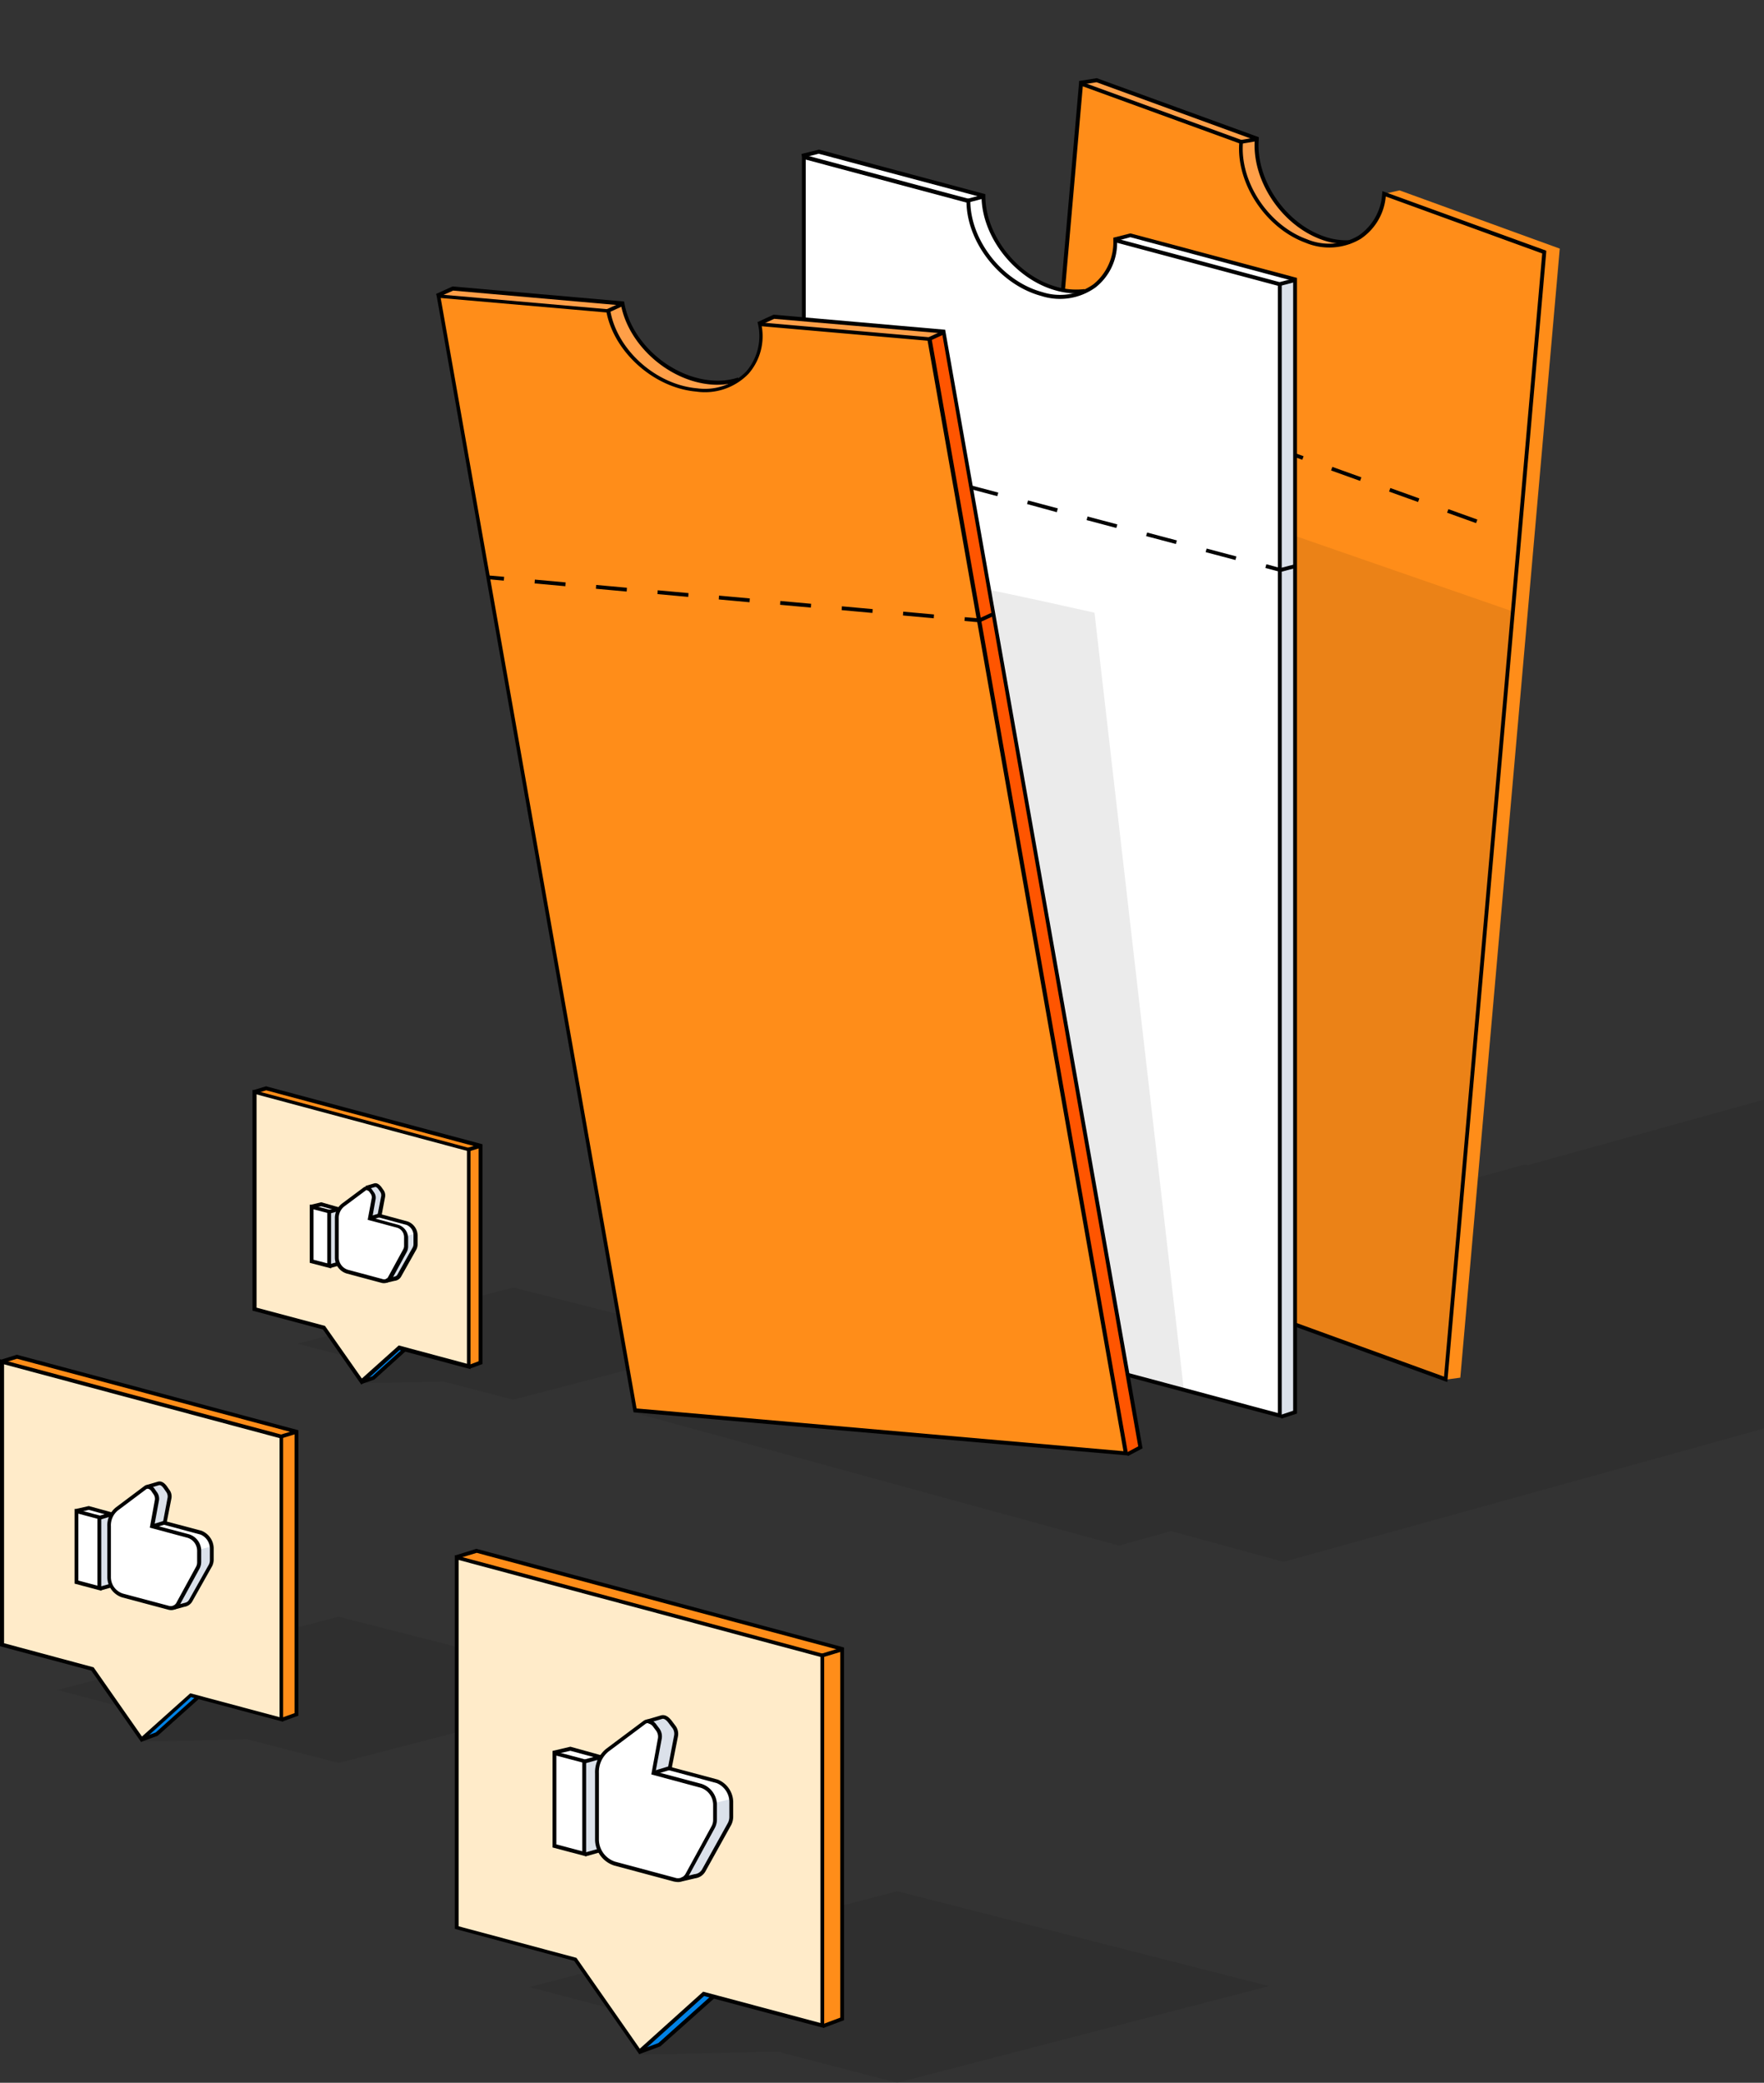 <svg xmlns="http://www.w3.org/2000/svg" xmlns:xlink="http://www.w3.org/1999/xlink" width="238" height="281" viewBox="0 0 238 281">
  <rect x="0" y="0" width="238" height="281" fill="#333333" stroke="none"/>
  <defs>
    <clipPath id="clip-path">
      <rect id="矩形_1045" data-name="矩形 1045" width="238" height="281" transform="translate(99 219)" fill="#fff" stroke="#707070" stroke-width="1"/>
    </clipPath>
  </defs>
  <g id="蒙版组_16" data-name="蒙版组 16" transform="translate(-99 -219)" clip-path="url(#clip-path)">
    <g id="_02" data-name="02" transform="translate(99 229.548)">
      <path id="路径_11522" data-name="路径 11522" d="M118.338,250.759l-29.381,7.654-9.4-2.437-11.052.206,1.373-2.711-10.022-2.608,29.106-7.586Z" transform="translate(-19.712 -80.123)" fill="rgba(0,0,0,0.08)"/>
      <path id="路径_11523" data-name="路径 11523" d="M87.8,319.291l-38.3,9.953L37.2,326.053l-14.381.308,1.75-3.535-13.008-3.432,37.927-9.885Z" transform="translate(-3.809 -101.937)" fill="rgba(0,0,0,0.08)"/>
      <path id="路径_11524" data-name="路径 11524" d="M51.2,203.719V233l9.37,2.506,5.08,7.276,1.579-.514,4.222-3.81,8.718,2.334,1.51-.583V211L52.815,203.2Z" transform="translate(-16.863 -66.925)" fill="#ffebc9"/>
      <path id="路径_11525" data-name="路径 11525" d="M94.295,215.337l1.579-.515v29.209l-1.51.583Z" transform="translate(-31.056 -70.752)" fill="#ff8d19"/>
      <path id="路径_11526" data-name="路径 11526" d="M73,259.92l.137-.24,4.805-4.324.686.274-4.222,3.81Z" transform="translate(-24.044 -84.101)" fill="#0182e5"/>
      <path id="路径_11527" data-name="路径 11527" d="M51.2,203.719l1.613-.515L81.681,211l-1.579.515Z" transform="translate(-16.863 -66.925)" fill="#ff8d19"/>
      <path id="路径_11528" data-name="路径 11528" d="M62.684,227.1l2.3.618-.034,7.346-2.334-.653Z" transform="translate(-20.622 -74.797)" fill="#fff"/>
      <path id="路径_11529" data-name="路径 11529" d="M67.957,226.133l3.226-2.608s.481-.343.721-.137a1.9,1.9,0,0,1,.652,1.1c0,.378-.515,2.917-.515,2.917l3.879,1a1.694,1.694,0,0,1,.927,1,9.582,9.582,0,0,1,.1,1.751,3.5,3.5,0,0,1-.343.858c-.275.515-1.922,3.535-1.922,3.535s-.172.481-1,.309c-.824-.137-4.805-1.3-4.805-1.3a1.881,1.881,0,0,1-1.3-1.407v-6.281C67.614,226.854,67.819,226.237,67.957,226.133Z" transform="translate(-22.257 -73.551)" fill="#fff"/>
      <path id="路径_11530" data-name="路径 11530" d="M66.095,235.186l1.2-.309a2.794,2.794,0,0,1-.206-1.133c.034-.618.034-5.423.034-5.423a3.47,3.47,0,0,1,.24-.721c.069-.1-.069-.137-.069-.137l-1.2.412Z" transform="translate(-21.768 -74.915)" fill="#dbe1ea"/>
      <path id="路径_11531" data-name="路径 11531" d="M73.652,223.132l1.133-.378s.412-.069.789.686l.275.378.069.481L75.4,226.8l-1.339.48.515-3.055s-.275-.858-.686-.961C73.481,223.1,73.652,223.132,73.652,223.132Z" transform="translate(-24.246 -73.364)" fill="#dbe1ea"/>
      <path id="路径_11532" data-name="路径 11532" d="M80.3,235.313l1.3-.378-2.094,3.913a1.327,1.327,0,0,1-.721.549,5.286,5.286,0,0,1-.927.171l1.888-3.295Z" transform="translate(-25.645 -77.376)" fill="#dbe1ea"/>
      <path id="路径_11533" data-name="路径 11533" d="M62.717,226.851l1.236-.309,2.162.618-1.1.378Z" transform="translate(-20.656 -74.612)" fill="#fff"/>
      <path id="路径_11534" data-name="路径 11534" d="M81.5,234.641l.034-1.922,1.3-.343-.034,1.716-.1.412Z" transform="translate(-26.842 -76.533)" fill="#dbe1ea"/>
      <path id="路径_11535" data-name="路径 11535" d="M73.721,229.756l.481-.652,1.2-.412.412.171,3.57.961a2.412,2.412,0,0,1,.892,1.3l.034.069-1.407.378Z" transform="translate(-24.28 -75.32)" fill="#fff"/>
      <path id="路径_11536" data-name="路径 11536" d="M65.483,243.292,60.3,235.844l-9.507-2.54V203.512l29.415,7.894V241.2l-9.576-2.574Zm-14.175-10.4,9.267,2.471,4.977,7.1,4.977-4.462,9.2,2.471V211.75l-28.385-7.62v28.763Z" transform="translate(-16.729 -67.027)"/>
      <path id="路径_11537" data-name="路径 11537" d="M80.208,240.893l-.206-.48,1.373-.515V211.033l-28.66-7.688-1.579.48L51,203.31l1.716-.515.069.034,29.106,7.792v29.655Z" transform="translate(-16.797 -66.791)"/>
      <path id="路径_11538" data-name="路径 11538" d="M72.715,260.314l-.172-.48,1.579-.549,4.187-3.776.343.378L74.4,259.731Z" transform="translate(-23.892 -84.152)"/>
      <path id="路径_11539" data-name="路径 11539" d="M95.722,214.443l-1.576.478.149.493,1.576-.479Z" transform="translate(-31.007 -70.627)"/>
      <path id="路径_11540" data-name="路径 11540" d="M75.681,228.349l-1.445.438.149.493,1.445-.439Z" transform="translate(-24.45 -75.207)"/>
      <path id="路径_11541" data-name="路径 11541" d="M65.191,235.208l-2.883-.755v-7.86l2.883.755Zm-2.368-1.167,1.853.48v-6.8l-1.853-.48Z" transform="translate(-20.521 -74.628)"/>
      <path id="路径_11542" data-name="路径 11542" d="M74.033,236.013a1.172,1.172,0,0,1-.343-.034l-4.737-1.27a2.247,2.247,0,0,1-1.579-2.094v-5.286A2.482,2.482,0,0,1,68.3,225.3l2.952-2.2a.648.648,0,0,1,.515-.1.992.992,0,0,1,.618.378l.24.343a1.242,1.242,0,0,1,.24.961l-.446,2.506,3.535.961a1.88,1.88,0,0,1,1.3,1.716v1.2a1.594,1.594,0,0,1-.172.72l-2.059,3.776A1.423,1.423,0,0,1,74.033,236.013Zm-2.4-12.562c-.034,0-.069,0-.069.034l-2.952,2.2a2,2,0,0,0-.721,1.613v5.286a1.779,1.779,0,0,0,1.2,1.613l4.737,1.27a.59.59,0,0,0,.721-.275l2.059-3.776a.948.948,0,0,0,.1-.446v-1.2a1.331,1.331,0,0,0-.927-1.236L71.8,227.467l.549-2.952a.826.826,0,0,0-.137-.549l-.24-.343a1.077,1.077,0,0,0-.343-.172Z" transform="translate(-22.19 -73.442)"/>
      <path id="路径_11543" data-name="路径 11543" d="M66.185,227.3l-2.265-.618-1.3.275-.1-.481,1.407-.343,2.4.686Z" transform="translate(-20.589 -74.477)"/>
      <path id="路径_11544" data-name="路径 11544" d="M67.433,238.116l-1.189.336.14.5,1.189-.336Z" transform="translate(-21.817 -78.424)"/>
      <path id="路径_11545" data-name="路径 11545" d="M66.335,227.947l-.137-.481,1.476-.412v.583h-.206Z" transform="translate(-21.802 -74.78)"/>
      <path id="路径_11546" data-name="路径 11546" d="M76.4,235.719l-.137-.514,1.064-.275c.275-.068.412-.1.549-.378l2.025-3.6a.948.948,0,0,0,.1-.446v-1.2a1.53,1.53,0,0,0-.927-1.373L75.1,226.863l.549-2.849a.826.826,0,0,0-.137-.549l-.24-.343c-.069-.1-.275-.343-.446-.309l-1.167.343-.137-.481,1.167-.343c.24-.069.583-.035,1,.514l.24.343a1.241,1.241,0,0,1,.24.961l-.446,2.368,3.535.961a2.045,2.045,0,0,1,1.3,1.854v1.2a1.6,1.6,0,0,1-.172.721l-2.025,3.6a1.125,1.125,0,0,1-.892.618Z" transform="translate(-24.213 -73.217)"/>
      <path id="路径_11547" data-name="路径 11547" d="M.409,257.891v38.167l12.219,3.261,6.624,9.508,2.025-.687,5.526-4.977,11.361,3.021,1.991-.721-.034-38.1L2.5,257.2Z" transform="translate(-0.135 -84.71)" fill="#ffebc9"/>
      <path id="路径_11548" data-name="路径 11548" d="M56.552,273.04l2.059-.687.034,38.1-1.991.721Z" transform="translate(-18.625 -89.699)" fill="#ff8d19"/>
      <path id="路径_11549" data-name="路径 11549" d="M28.813,331.141l.172-.343,6.247-5.629.927.378-5.526,4.977Z" transform="translate(-9.489 -107.094)" fill="#0182e5"/>
      <path id="路径_11550" data-name="路径 11550" d="M.409,257.891,2.5,257.2l37.618,10.16-2.059.686Z" transform="translate(-0.135 -84.71)" fill="#ff8d19"/>
      <path id="路径_11551" data-name="路径 11551" d="M15.353,288.372l2.986.789-.034,9.576-3.055-.824Z" transform="translate(-5.023 -94.975)" fill="#fff"/>
      <path id="路径_11552" data-name="路径 11552" d="M22.231,287.1l4.222-3.364s.618-.446.927-.206a2.489,2.489,0,0,1,.858,1.442c0,.514-.652,3.809-.652,3.809l5.045,1.3s1.03.447,1.2,1.27a11.909,11.909,0,0,1,.1,2.265,3.5,3.5,0,0,1-.446,1.132c-.343.653-2.506,4.6-2.506,4.6s-.24.618-1.3.412-6.247-1.716-6.247-1.716a2.415,2.415,0,0,1-1.682-1.854v-8.169A6.076,6.076,0,0,1,22.231,287.1Z" transform="translate(-7.164 -93.356)" fill="#fff"/>
      <path id="路径_11553" data-name="路径 11553" d="M19.806,298.872l1.579-.412a3.9,3.9,0,0,1-.275-1.51c.069-.789.069-7.036.069-7.036a3.618,3.618,0,0,1,.309-.927c.1-.137-.1-.206-.1-.206l-1.579.515Z" transform="translate(-6.523 -95.11)" fill="#dbe1ea"/>
      <path id="路径_11554" data-name="路径 11554" d="M29.663,283.171l1.476-.481s.549-.068,1,.893l.343.48.1.618-.686,3.26-1.716.618.686-3.982s-.378-1.133-.892-1.235C29.457,283.171,29.663,283.171,29.663,283.171Z" transform="translate(-9.756 -93.104)" fill="#dbe1ea"/>
      <path id="路径_11555" data-name="路径 11555" d="M38.318,299.037l1.716-.48-2.746,5.114a1.7,1.7,0,0,1-.927.687,8.975,8.975,0,0,1-1.2.24l2.437-4.29Z" transform="translate(-11.58 -98.33)" fill="#dbe1ea"/>
      <path id="路径_11556" data-name="路径 11556" d="M15.405,288.016l1.613-.412,2.814.789-1.442.515Z" transform="translate(-5.074 -94.722)" fill="#fff"/>
      <path id="路径_11557" data-name="路径 11557" d="M39.919,298.182l.034-2.506,1.682-.446-.034,2.231-.137.515Z" transform="translate(-13.147 -97.234)" fill="#dbe1ea"/>
      <path id="路径_11558" data-name="路径 11558" d="M29.733,291.843l.618-.858,1.579-.515.549.24,4.668,1.236a2.812,2.812,0,0,1,1.133,1.716l.034.1-1.853.481Z" transform="translate(-9.792 -95.666)" fill="#fff"/>
      <path id="路径_11559" data-name="路径 11559" d="M19.049,309.372l-6.727-9.645L0,296.432V257.716l38.2,10.228v38.682L25.777,303.3ZM.515,296.02l12.116,3.261,6.521,9.336,6.521-5.835,12.047,3.227V268.356L.549,258.4V296.02Z" transform="translate(0 -84.879)"/>
      <path id="路径_11560" data-name="路径 11560" d="M38.149,306.288l-.172-.48,1.819-.653V267.366L2.35,257.344l-2.059.618-.137-.481,2.2-.686.069.034,37.892,10.16V305.5Z" transform="translate(-0.051 -84.575)"/>
      <path id="路径_11561" data-name="路径 11561" d="M28.422,331.62l-.172-.48,2.059-.755,5.492-4.908.343.378-5.56,4.977Z" transform="translate(-9.304 -107.196)"/>
      <path id="路径_11562" data-name="路径 11562" d="M58.442,271.972l-2.069.628.149.492,2.069-.628Z" transform="translate(-18.566 -89.574)"/>
      <path id="路径_11563" data-name="路径 11563" d="M32.382,290.116l-1.9.578.149.492,1.9-.577Z" transform="translate(-10.037 -95.55)"/>
      <path id="路径_11564" data-name="路径 11564" d="M18.6,298.861l-3.6-.961V287.809l3.6.961Zm-3.089-1.374,2.574.687v-9.027l-2.574-.687Z" transform="translate(-4.938 -94.79)"/>
      <path id="路径_11565" data-name="路径 11565" d="M30.176,299.879a1.728,1.728,0,0,1-.412-.068l-6.178-1.648a2.888,2.888,0,0,1-1.991-2.677v-6.9a3.077,3.077,0,0,1,1.167-2.574l3.844-2.883a.717.717,0,0,1,.583-.137,1.154,1.154,0,0,1,.755.481l.309.446a1.489,1.489,0,0,1,.309,1.167l-.618,3.33,4.668,1.235a2.318,2.318,0,0,1,1.647,2.162v1.545a2,2,0,0,1-.206.893l-2.677,4.908A1.286,1.286,0,0,1,30.176,299.879Zm-3.123-16.372a.374.374,0,0,0-.172.034l-3.844,2.883a2.591,2.591,0,0,0-.961,2.162v6.9a2.332,2.332,0,0,0,1.613,2.163l6.178,1.647a.873.873,0,0,0,1.03-.378l2.677-4.908a1.309,1.309,0,0,0,.137-.653v-1.545a1.85,1.85,0,0,0-1.27-1.682l-5.114-1.373.686-3.775a1.062,1.062,0,0,0-.206-.755l-.309-.447a.8.8,0,0,0-.412-.274Z" transform="translate(-7.113 -93.199)"/>
      <path id="路径_11566" data-name="路径 11566" d="M19.954,288.585l-2.986-.824-1.682.412-.137-.515,1.819-.412,3.123.858Z" transform="translate(-4.989 -94.604)"/>
      <path id="路径_11567" data-name="路径 11567" d="M21.534,302.851l-1.519.429.14.5,1.519-.43Z" transform="translate(-6.592 -99.744)"/>
      <path id="路径_11568" data-name="路径 11568" d="M20.149,289.453l-.137-.515,1.785-.515v.653h-.378Z" transform="translate(-6.591 -94.992)"/>
      <path id="路径_11569" data-name="路径 11569" d="M33.238,299.585l-.137-.515,1.373-.343c.378-.1.584-.137.789-.514l2.643-4.7a1.306,1.306,0,0,0,.137-.652v-1.545a2.06,2.06,0,0,0-1.27-1.854l-5.114-1.373.686-3.638a1.064,1.064,0,0,0-.206-.755l-.309-.446c-.172-.24-.412-.515-.652-.446l-1.51.446-.137-.481,1.51-.446c.412-.1.824.1,1.2.618l.309.447a1.488,1.488,0,0,1,.309,1.167l-.618,3.157,4.668,1.236a2.6,2.6,0,0,1,1.648,2.334v1.544a2,2,0,0,1-.206.892l-2.643,4.7a1.453,1.453,0,0,1-1.1.789Z" transform="translate(-9.726 -92.974)"/>
      <path id="路径_11570" data-name="路径 11570" d="M206.278,377.534l-50.146,13.043-16.063-4.187-18.843.378,2.334-4.634L106.5,377.671l49.631-12.94Z" transform="translate(-35.076 -120.124)" fill="rgba(0,0,0,0.08)"/>
      <path id="路径_11571" data-name="路径 11571" d="M91.865,297.146v49.94l16.029,4.29,8.649,12.424,2.677-.892,7.242-6.487,14.827,3.947,2.608-.961-.034-49.872L94.645,296.253Z" transform="translate(-30.256 -97.571)" fill="#ffebc9"/>
      <path id="路径_11572" data-name="路径 11572" d="M165.408,316.987l2.677-.927.034,49.872-2.609.961Z" transform="translate(-54.477 -104.094)" fill="#ff8d19"/>
      <path id="路径_11573" data-name="路径 11573" d="M129.123,392.994l.241-.412,8.169-7.379,1.2.514-7.242,6.487Z" transform="translate(-42.527 -126.867)" fill="#0182e5"/>
      <path id="路径_11574" data-name="路径 11574" d="M91.865,297.146l2.78-.893,49.219,13.283-2.677.927Z" transform="translate(-30.256 -97.571)" fill="#ff8d19"/>
      <path id="路径_11575" data-name="路径 11575" d="M111.45,337.043l3.913,1.064-.034,12.494-4.016-1.064Z" transform="translate(-36.661 -111.005)" fill="#fff"/>
      <path id="路径_11576" data-name="路径 11576" d="M120.51,335.364l5.525-4.428s.824-.583,1.236-.24a3.145,3.145,0,0,1,1.133,1.887c0,.687-.893,4.977-.893,4.977l6.624,1.682s1.373.583,1.579,1.682a19.334,19.334,0,0,1,.172,2.986,5.088,5.088,0,0,1-.583,1.476c-.447.858-3.261,6.006-3.261,6.006s-.309.789-1.716.549c-1.408-.274-8.169-2.231-8.169-2.231a3.164,3.164,0,0,1-2.2-2.4v-10.64A3.321,3.321,0,0,1,120.51,335.364Z" transform="translate(-39.508 -108.879)" fill="#fff"/>
      <path id="路径_11577" data-name="路径 11577" d="M117.3,350.786l2.06-.515a4.641,4.641,0,0,1-.343-1.956c.068-1.029.1-9.233.1-9.233a6.6,6.6,0,0,1,.378-1.2c.137-.172-.1-.275-.1-.275l-2.06.687Z" transform="translate(-38.633 -111.191)" fill="#dbe1ea"/>
      <path id="路径_11578" data-name="路径 11578" d="M130.177,330.24l1.956-.618s.721-.1,1.339,1.133l.447.618.137.789-.892,4.256-2.265.789.893-5.217s-.481-1.476-1.167-1.648C129.937,330.24,130.177,330.24,130.177,330.24Z" transform="translate(-42.86 -108.56)" fill="#dbe1ea"/>
      <path id="路径_11579" data-name="路径 11579" d="M141.5,351.019l2.231-.618-3.6,6.693a2.311,2.311,0,0,1-1.235.927,9.375,9.375,0,0,1-1.579.309L140.5,352.7Z" transform="translate(-45.224 -115.405)" fill="#dbe1ea"/>
      <path id="路径_11580" data-name="路径 11580" d="M111.517,336.586l2.094-.515,3.707,1.029-1.888.687Z" transform="translate(-36.728 -110.685)" fill="#fff"/>
      <path id="路径_11581" data-name="路径 11581" d="M143.606,349.913l.068-3.329,2.2-.583-.034,2.952-.206.687Z" transform="translate(-47.297 -113.955)" fill="#dbe1ea"/>
      <path id="路径_11582" data-name="路径 11582" d="M130.3,341.575l.824-1.133,2.06-.686.721.309,6.109,1.614a3.914,3.914,0,0,1,1.51,2.231l.035.137-2.4.618Z" transform="translate(-42.914 -111.899)" fill="#fff"/>
      <path id="路径_11583" data-name="路径 11583" d="M116.391,364.465l-8.787-12.6-16.1-4.325v-50.42l49.837,13.352V360.93l-16.2-4.324ZM92.021,347.2l15.892,4.256,8.546,12.253,8.547-7.688,15.823,4.222V310.854L92.021,297.777Z" transform="translate(-30.138 -97.858)"/>
      <path id="路径_11584" data-name="路径 11584" d="M141.308,360.475l-.172-.48,2.4-.893V309.54L94.492,296.394l-2.746.824-.137-.481,2.849-.892.1.034,49.493,13.283v50.283Z" transform="translate(-30.171 -97.437)"/>
      <path id="路径_11585" data-name="路径 11585" d="M128.579,393.591l-.172-.48,2.711-1,7.207-6.453.343.412-7.277,6.487Z" transform="translate(-42.291 -127.018)"/>
      <path id="路径_11586" data-name="路径 11586" d="M167.946,315.734l-2.693.818.15.492,2.693-.817Z" transform="translate(-54.426 -103.987)"/>
      <path id="路径_11587" data-name="路径 11587" d="M133.858,339.436l-2.5.76.15.492,2.5-.76Z" transform="translate(-43.264 -111.793)"/>
      <path id="路径_11588" data-name="路径 11588" d="M115.69,350.725l-4.531-1.2V336.481l4.531,1.2Zm-4.016-1.614,3.5.927V338.06l-3.5-.927Z" transform="translate(-36.61 -110.82)"/>
      <path id="路径_11589" data-name="路径 11589" d="M130.9,352.114a3.364,3.364,0,0,1-.549-.069l-8.066-2.162a3.728,3.728,0,0,1-2.574-3.4v-9.026a4.054,4.054,0,0,1,1.51-3.33l5.046-3.775a1.029,1.029,0,0,1,.72-.172,1.592,1.592,0,0,1,.927.583l.412.549a1.833,1.833,0,0,1,.378,1.475l-.824,4.428,6.178,1.648a2.989,2.989,0,0,1,2.094,2.78v2.025a2.508,2.508,0,0,1-.274,1.133l-3.5,6.418A1.652,1.652,0,0,1,130.9,352.114Zm-4.084-21.452a.63.63,0,0,0-.241.069l-5.045,3.775a3.57,3.57,0,0,0-1.3,2.917v9.027a3.178,3.178,0,0,0,2.2,2.917l8.066,2.163a1.18,1.18,0,0,0,1.441-.549l3.5-6.419a1.758,1.758,0,0,0,.206-.858v-2.06a2.431,2.431,0,0,0-1.716-2.265l-6.625-1.785.893-4.874a1.365,1.365,0,0,0-.275-1.064l-.412-.549a1.014,1.014,0,0,0-.583-.377C126.879,330.662,126.845,330.662,126.811,330.662Z" transform="translate(-39.425 -108.742)"/>
      <path id="路径_11590" data-name="路径 11590" d="M117.545,337.275l-3.947-1.064-2.231.515-.1-.515,2.334-.549,4.084,1.133Z" transform="translate(-36.645 -110.55)"/>
      <path id="路径_11591" data-name="路径 11591" d="M119.6,356.134l-2.015.57.14.5,2.015-.57Z" transform="translate(-38.727 -117.293)"/>
      <path id="路径_11592" data-name="路径 11592" d="M117.746,338.432l-.137-.514,2.231-.618v.755h-.515v-.068Z" transform="translate(-38.735 -111.089)"/>
      <path id="路径_11593" data-name="路径 11593" d="M134.87,351.727l-.137-.515,1.785-.446a1.29,1.29,0,0,0,1.064-.721l3.432-6.178a1.76,1.76,0,0,0,.206-.858v-2.025a2.78,2.78,0,0,0-1.716-2.506l-6.625-1.785.893-4.668a1.3,1.3,0,0,0-.309-1.064l-.412-.549c-.343-.48-.687-.686-.927-.583l-1.99.583-.137-.48,1.99-.583c.515-.137,1,.1,1.51.789l.412.549a1.833,1.833,0,0,1,.378,1.475l-.824,4.188L139.641,338a3.3,3.3,0,0,1,2.094,2.986v2.025a2.508,2.508,0,0,1-.274,1.133l-3.432,6.178a1.847,1.847,0,0,1-1.407,1Z" transform="translate(-42.814 -108.459)"/>
      <path id="路径_11594" data-name="路径 11594" d="M307.852,205.843l-3.844,1.064-16.509-4.5L248.13,213.326l-.378-.1-72.421,20.113.343.069-48.018,13.317,24.4,6.693,19.5,5.354,21.451,5.869,7.036-1.956,15.171,4.153,70.98-19.7-.343-.1,14.656-4.05.378.1,70.98-19.7Z" transform="translate(-42.044 -66.664)" fill="rgba(0,0,0,0.08)"/>
      <path id="路径_11595" data-name="路径 11595" d="M275.513,23.13,253.89,15.27l-2.094.481s-.48,4.668-3.5,5.972c-2.986,1.3-7.448-1.373-7.448-1.373l-2.128-1.75-1.51-1.785L235.6,13.966l-.721-2.2-.274-1.613V8.268L212.977.408l-2.094.481L197.566,152.974l62.468,22.756,2.06-.274Z" transform="translate(-65.068 -0.135)" fill="#ff8d19"/>
      <path id="路径_11596" data-name="路径 11596" d="M251.725,12.129l-2.265.412s.309,4.359,1.476,6.556a22.761,22.761,0,0,0,3.226,4.325l2.471,1.785,2.746,1.133,2.3.206,3.089-.446-2.677-.137-3.158-1.2-2.506-1.545-2.334-2.746-1.407-2.643-.721-2.2-.309-1.956Z" transform="translate(-82.16 -3.995)" fill="#ff9f48"/>
      <path id="路径_11597" data-name="路径 11597" d="M219.585.409l-2.06.481,21.418,7.791,2.265-.412Z" transform="translate(-71.642 -0.135)" fill="#ff9f48"/>
      <path id="路径_11598" data-name="路径 11598" d="M260.242,176.089l-.309-.1-62.674-22.824v-.206L210.576.562l22.1,8.032V8.8c-.48,5.32,3.4,11.224,8.615,13.111a7.777,7.777,0,0,0,6.967-.48,7.354,7.354,0,0,0,3.192-5.663l.034-.343,22.1,8.032v.206Zm-62.433-23.271,61.987,22.55L273.044,23.833l-21.109-7.688a7.684,7.684,0,0,1-3.4,5.732,8.292,8.292,0,0,1-7.414.515c-5.354-1.956-9.335-7.929-8.958-13.42L211.057,1.283Z" transform="translate(-64.967 -0.185)"/>
      <path id="路径_11599" data-name="路径 11599" d="M212.677,58.008l-.176.484,1.935.7.176-.484Z" transform="translate(-69.987 -19.105)"/>
      <path id="路径_11600" data-name="路径 11600" d="M272.009,80.207,268.1,78.8l.171-.481,3.913,1.407Zm-7.826-2.849-3.913-1.407.172-.481,3.913,1.407Zm-7.825-2.849L252.445,73.1l.172-.481,3.913,1.407Zm-7.792-2.849-3.913-1.407.172-.481,3.913,1.407Zm-7.826-2.849L236.828,67.4l.172-.481,3.913,1.407ZM232.915,66,229,64.59l.172-.481,3.913,1.407Zm-7.792-2.849-3.913-1.407.172-.481,3.913,1.407Z" transform="translate(-72.856 -20.176)"/>
      <path id="路径_11601" data-name="路径 11601" d="M251.512,11.938l-2.1.355.086.508,2.1-.355Z" transform="translate(-82.145 -3.932)"/>
      <path id="路径_11602" data-name="路径 11602" d="M253.122,22.379a9.845,9.845,0,0,1-3.364-.618C244.4,19.8,240.422,13.832,240.8,8.34L219.451.549l-2.265.343-.068-.515L219.485,0l21.864,7.963v.206c-.481,5.32,3.4,11.224,8.615,13.111a9.086,9.086,0,0,0,3.638.583l.034.515Z" transform="translate(-71.507)"/>
      <path id="路径_11603" data-name="路径 11603" d="M227.968,32.038,205.761,26.1l-2.06.652s-.068,4.7-2.952,6.247-7.552-.721-7.552-.721l-2.265-1.545-1.648-1.648-1.854-2.712-.892-2.128-.412-1.579-.172-1.888L163.75,14.842l-2.059.652V168.128l64.218,17.2,2.059-.447Z" transform="translate(-53.253 -4.888)" fill="#fff"/>
      <path id="路径_11604" data-name="路径 11604" d="M259.522,40.482l-1.956.652L257.5,193.769l2.025-.447Z" transform="translate(-84.807 -13.333)" fill="#dbe1ea"/>
      <path id="路径_11605" data-name="路径 11605" d="M248.308,37.584l-1.888.584L224.385,32.23l2.025-.652Z" transform="translate(-73.901 -10.4)" fill="#fff"/>
      <path id="路径_11606" data-name="路径 11606" d="M196.777,23.7l-2.231.618s.687,4.325,2.06,6.418a24.25,24.25,0,0,0,3.569,4.05l2.643,1.579,2.815.892h2.3l3.02-.721-2.677.1-3.261-.927-2.643-1.339-2.54-2.54-1.614-2.506-.892-2.128-.447-1.956Z" transform="translate(-64.074 -7.804)" fill="#fff"/>
      <path id="路径_11607" data-name="路径 11607" d="M163.75,14.791l-2.059.652,22.035,5.9,2.231-.583Z" transform="translate(-53.253 -4.871)" fill="#fff"/>
      <path id="路径_11608" data-name="路径 11608" d="M226.065,185.819l-64.733-17.333V15.3l22.722,6.075v.206c0,5.354,4.359,10.88,9.714,12.322a7.793,7.793,0,0,0,6.9-1.064,7.291,7.291,0,0,0,2.677-5.938v-.343l22.722,6.075Zm-64.218-17.745,63.7,17.059V33.048l-21.691-5.8a7.641,7.641,0,0,1-2.883,6.007,8.221,8.221,0,0,1-7.346,1.167c-5.491-1.476-9.988-7.1-10.091-12.6l-21.692-5.8v152.05Z" transform="translate(-53.135 -5.04)"/>
      <path id="路径_11609" data-name="路径 11609" d="M161.857,72.961l-.133.5,1.989.533.133-.5Z" transform="translate(-53.264 -24.03)"/>
      <path id="路径_11610" data-name="路径 11610" d="M222.9,89.836l-4.016-1.064.137-.481,4.016,1.064Zm-8.032-2.162-4.016-1.064.137-.48,4.016,1.064Zm-8.032-2.162-4.015-1.064.137-.481,4.016,1.064Zm-8.031-2.128-4.016-1.1.137-.481,4.015,1.064Zm-8.032-2.162-4.016-1.064.137-.481,4.016,1.064Zm-8.032-2.162-4.016-1.064.137-.481,4.016,1.064Zm-8.032-2.128L170.7,75.867l.137-.48,4.016,1.064Z" transform="translate(-56.22 -24.829)"/>
      <path id="路径_11611" data-name="路径 11611" d="M254.7,97.784l-.133.5,1.989.533.133-.5Z" transform="translate(-83.842 -32.205)"/>
      <path id="路径_11612" data-name="路径 11612" d="M246.662,191.129l-.172-.481,1.75-.583V37.637l-21.966-5.9-2.162.583-.137-.515,2.3-.583,22.482,6.006V190.443Z" transform="translate(-73.766 -10.282)"/>
      <path id="路径_11613" data-name="路径 11613" d="M259.5,40.188l-2.324.607.13.5,2.324-.607Z" transform="translate(-84.702 -13.236)"/>
      <path id="路径_11614" data-name="路径 11614" d="M259.621,97.734l-2.192.572.13.5,2.192-.572Z" transform="translate(-84.784 -32.189)"/>
      <path id="路径_11615" data-name="路径 11615" d="M196.536,23.5l-2.059.538.13.5L196.666,24Z" transform="translate(-64.051 -7.74)"/>
      <path id="路径_11616" data-name="路径 11616" d="M198.265,33.774a10.24,10.24,0,0,1-2.643-.378c-5.491-1.476-9.988-7.1-10.091-12.6L163.565,14.93l-2.2.549-.137-.515,2.335-.583h.068l22.413,6.006v.206c0,5.354,4.359,10.88,9.713,12.322a9.668,9.668,0,0,0,3.672.275l.069.515C199.123,33.739,198.711,33.774,198.265,33.774Z" transform="translate(-53.101 -4.736)"/>
      <path id="路径_11617" data-name="路径 11617" d="M156.4,48.141,133.505,46.15l-1.888,1s.721,4.634-1.819,6.693-7.551.584-7.551.584l-2.506-1.133-1.922-1.339-2.3-2.334L114.25,47.7l-.652-1.476-.515-1.853L90.19,42.375l-1.888,1L114.8,193.7l66.243,5.8,1.922-.824Z" transform="translate(-29.082 -13.956)" fill="#ff8d19"/>
      <path id="路径_11618" data-name="路径 11618" d="M188.945,50.974l-1.819,1L213.555,202.3l1.922-.789Z" transform="translate(-61.63 -16.788)" fill="#f50"/>
      <path id="路径_11619" data-name="路径 11619" d="M177.376,50.1l-1.785.892L152.836,49l1.922-1Z" transform="translate(-50.337 -15.811)" fill="#ff9f48"/>
      <path id="路径_11620" data-name="路径 11620" d="M124.224,45.344l-2.094,1s1.441,4.119,3.123,5.972a24.322,24.322,0,0,0,4.222,3.364l2.849,1.1,2.952.378,2.265-.412L140.39,55.5l-2.643.549-3.364-.343-2.814-.858-2.952-2.059-2.025-2.2-1.27-1.922-.789-1.819Z" transform="translate(-40.224 -14.934)" fill="#ff9f48"/>
      <path id="路径_11621" data-name="路径 11621" d="M90.137,42.324l-1.888,1,22.722,1.991,2.094-.961Z" transform="translate(-29.065 -13.939)" fill="#ff9f48"/>
      <path id="路径_11622" data-name="路径 11622" d="M181.146,200.135,114.388,194.3l-.034-.206L87.788,43.451,111.23,45.51l.034.206c.927,5.286,6.178,9.954,11.7,10.434a7.768,7.768,0,0,0,6.624-2.265,7.309,7.309,0,0,0,1.614-6.315l-.069-.343,23.443,2.059.034.206Zm-66.347-6.35,65.694,5.766L154.066,49.732l-22.379-1.956a7.708,7.708,0,0,1-1.785,6.418,8.171,8.171,0,0,1-7.036,2.4c-5.663-.481-11.052-5.251-12.116-10.674L88.371,43.966Z" transform="translate(-28.913 -14.31)"/>
      <path id="路径_11623" data-name="路径 11623" d="M98.344,100.044l-.045.513,2.051.18.045-.513Z" transform="translate(-32.375 -32.949)"/>
      <path id="路径_11624" data-name="路径 11624" d="M161.4,106.09l-4.153-.378.034-.514,4.153.378Zm-8.272-.721-4.153-.377.034-.515,4.153.378Zm-8.307-.72-4.153-.378.034-.515,4.153.378Zm-8.272-.721-4.153-.378.034-.515,4.153.378Zm-8.272-.721-4.153-.378.034-.514,4.153.378Zm-8.306-.721-4.153-.377.035-.515,4.153.378Zm-8.272-.72-4.153-.378.035-.515,4.153.378Z" transform="translate(-35.419 -33.223)"/>
      <path id="路径_11625" data-name="路径 11625" d="M194.076,108.429l-.045.513,2.052.179.045-.512Z" transform="translate(-63.904 -35.711)"/>
      <path id="路径_11626" data-name="路径 11626" d="M202.384,201.569l-.24-.446,1.613-.858L177.294,50.1l-22.653-1.956-2.025.927-.24-.481,2.162-1h.068l23.1,2.025.034.206,26.6,150.712Z" transform="translate(-50.185 -15.676)"/>
      <path id="路径_11627" data-name="路径 11627" d="M188.781,50.716l-2.184,1,.215.468,2.184-1Z" transform="translate(-61.456 -16.703)"/>
      <path id="路径_11628" data-name="路径 11628" d="M198.868,107.354l-2.059.944.215.468,2.059-.944Z" transform="translate(-64.819 -35.357)"/>
      <path id="路径_11629" data-name="路径 11629" d="M123.863,45.22l-1.935.887.215.468,1.935-.887Z" transform="translate(-40.157 -14.893)"/>
      <path id="路径_11630" data-name="路径 11630" d="M125.768,55.164a8.983,8.983,0,0,1-.961-.034c-5.664-.481-11.052-5.251-12.116-10.674L90.037,42.464l-2.094.927-.206-.481,2.2-1H90l23.1,2.025.034.206c.927,5.286,6.178,9.954,11.7,10.434a9.019,9.019,0,0,0,3.638-.378l.172.481A8.915,8.915,0,0,1,125.768,55.164Z" transform="translate(-28.896 -13.805)"/>
      <path id="路径_11631" data-name="路径 11631" d="M199,102.971c1.648.24,14.21,3.055,14.21,3.055l12.048,104.822-7.585-2.025Z" transform="translate(-65.54 -33.913)" fill="rgba(0,0,0,0.08)"/>
      <path id="路径_11632" data-name="路径 11632" d="M260.518,92.07l29.142,10.113-8.811,103.445-20.331-7.156Z" transform="translate(-85.802 -30.323)" fill="rgba(0,0,0,0.08)"/>
    </g>
  </g>
</svg>
